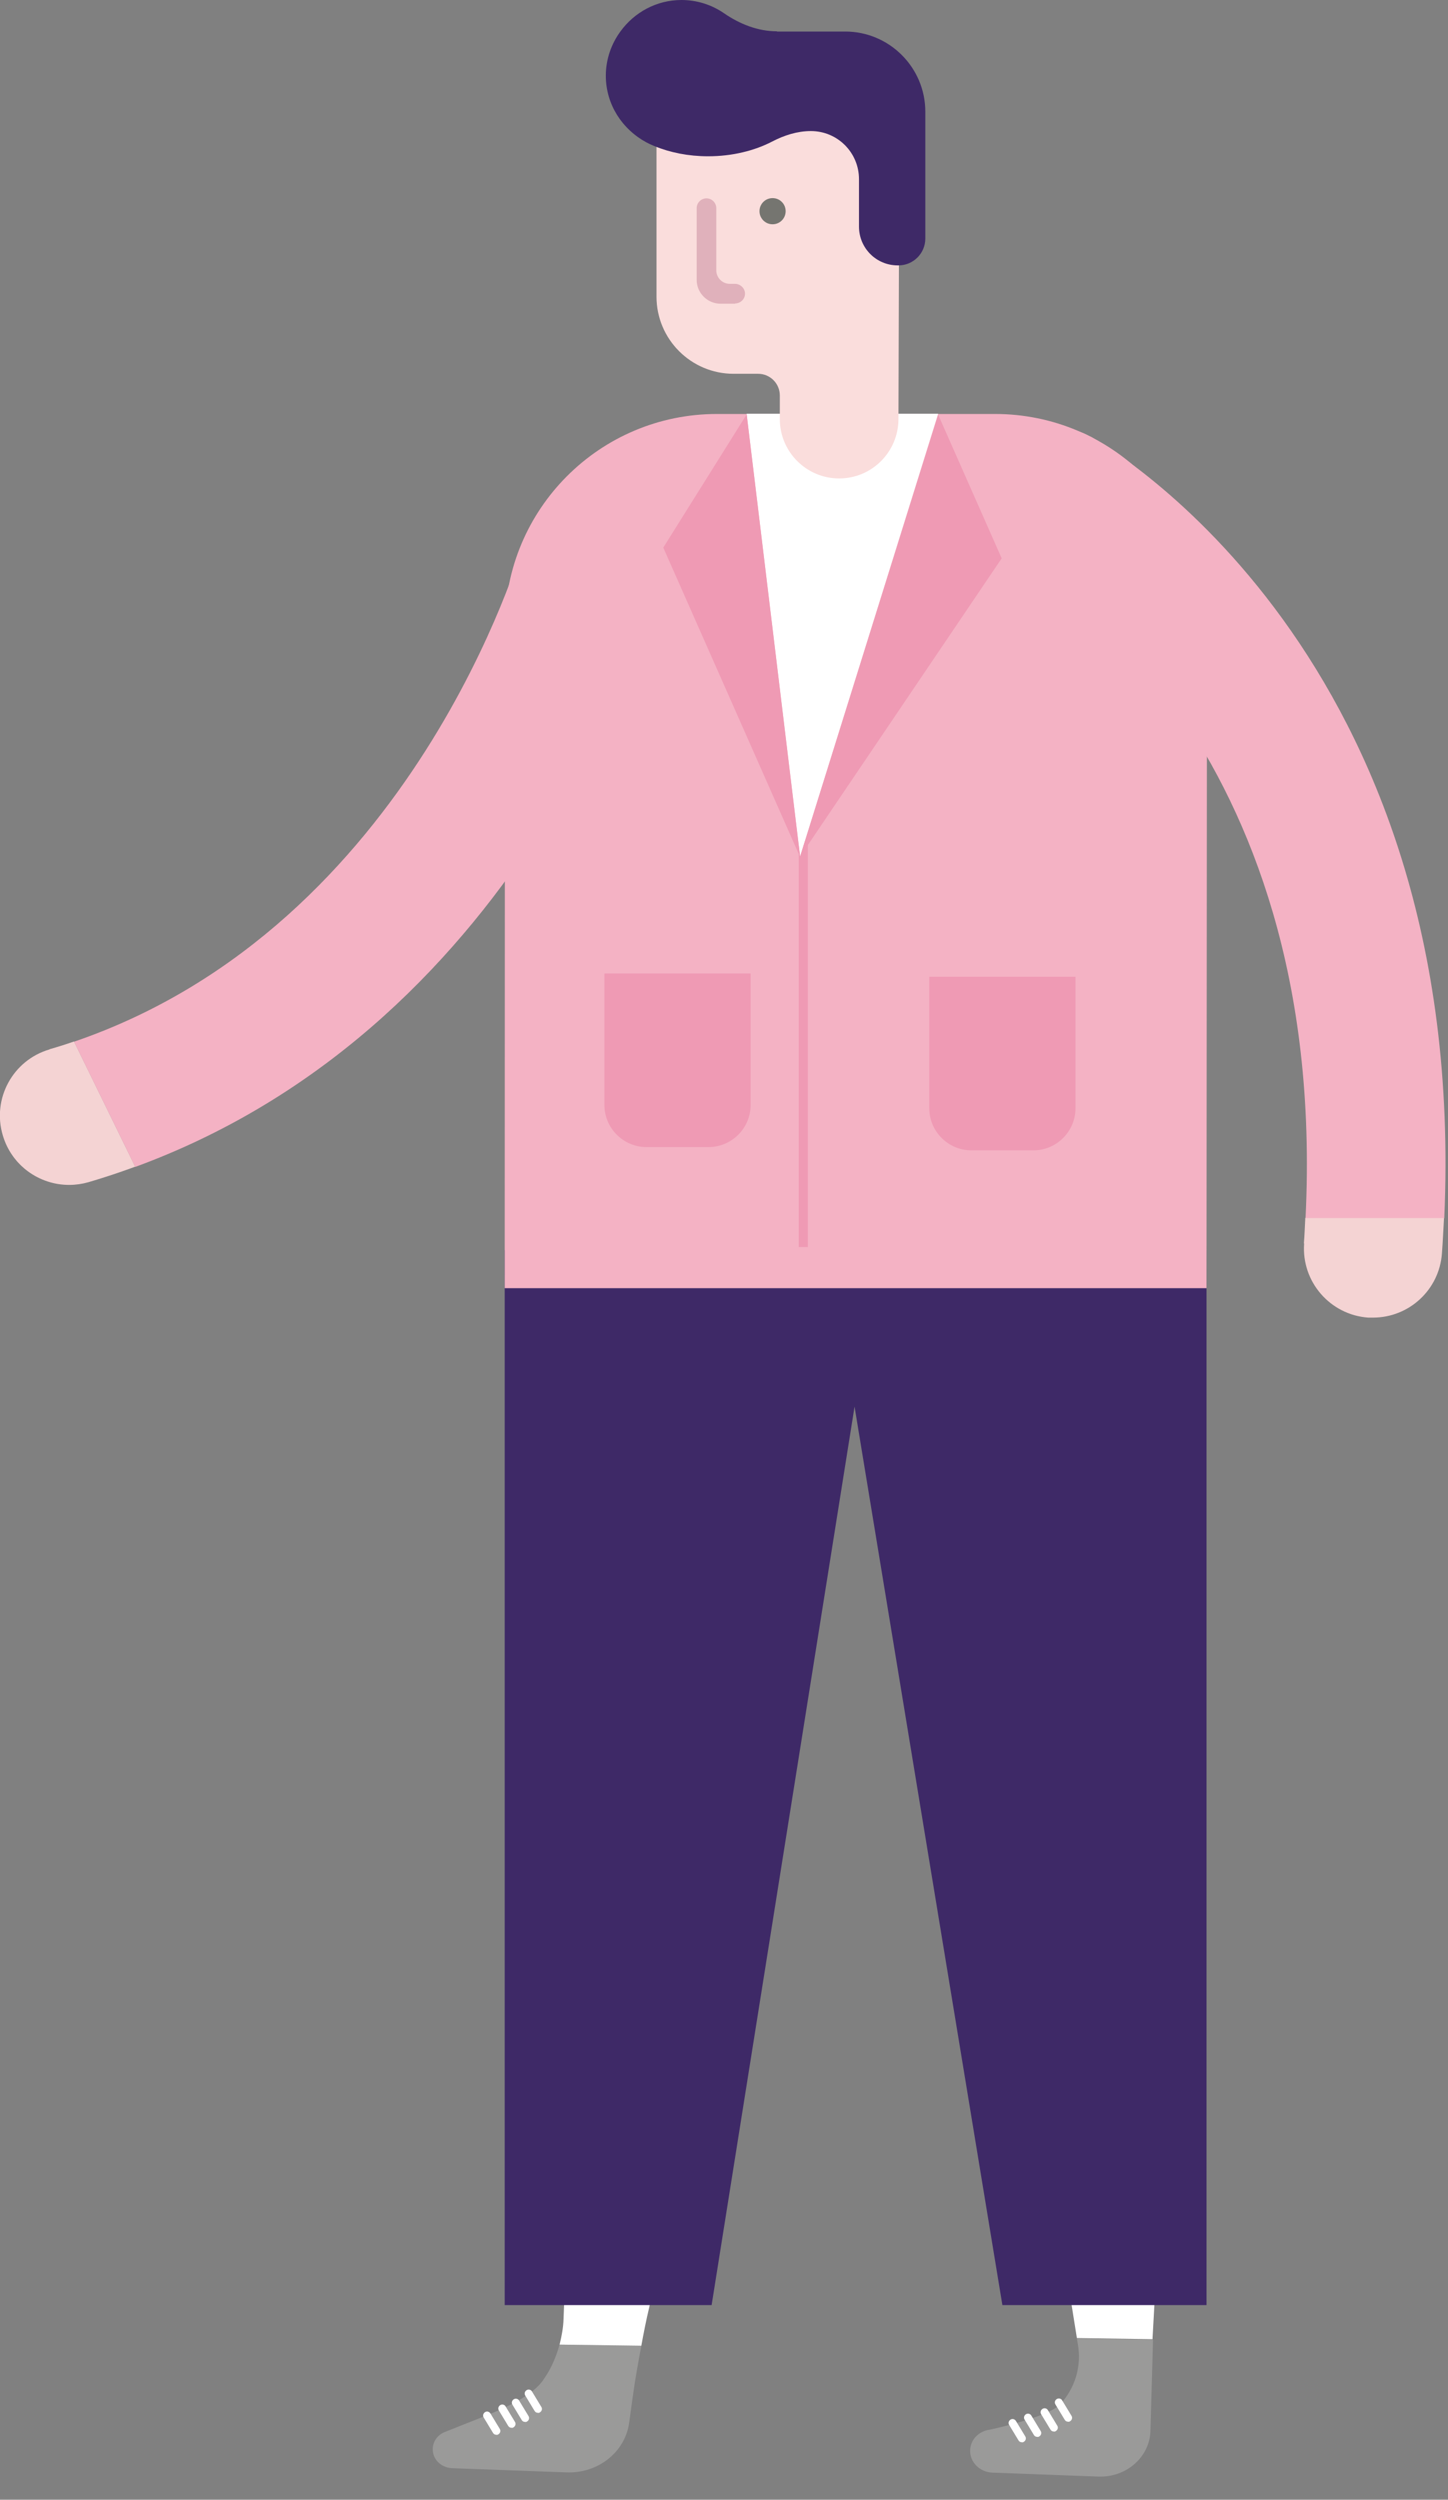 
    <svg
        width="62"
        height="107"
        viewBox="0 0 62 107"
        fill="none"
        xmlns="http://www.w3.org/2000/svg"
    >
        <rect x="0" y="0" width="62" height="107" fill="#808080" stroke="none"/>
        <g clip-path="url(#clip0_9_237)">
            <path
                d="M23.38 101.69L23.29 101.83C22.83 102.56 21.54 103.11 20.71 103.44L19.05 104.1C18.74 104.22 18.54 104.5 18.53 104.81C18.51 105.26 18.88 105.63 19.36 105.65L24.26 105.83C25.61 105.88 26.77 104.96 26.94 103.7L27.09 102.61C27.19 101.88 27.32 101.15 27.46 100.42L23.96 100.36C23.83 100.82 23.65 101.27 23.39 101.68L23.38 101.69Z"
                fill="#9A9A99"
            />
            <path
                d="M24.13 99.25C24.12 99.63 24.05 100 23.96 100.36L27.46 100.41C27.56 99.86 27.67 99.3 27.8 98.76L28.16 97.07L24.22 96.92L24.13 99.24V99.25Z"
                fill="white"
            />
            <path
                d="M21.25 104.22C21.19 104.22 21.14 104.19 21.11 104.14L20.71 103.48C20.66 103.4 20.69 103.3 20.77 103.25C20.85 103.2 20.95 103.23 21 103.31L21.4 103.97C21.45 104.05 21.42 104.15 21.34 104.2C21.31 104.22 21.28 104.23 21.25 104.22Z"
                fill="white"
            />
            <path
                d="M21.9 103.92C21.84 103.92 21.79 103.89 21.76 103.84L21.36 103.18C21.31 103.1 21.34 103 21.42 102.95C21.5 102.9 21.61 102.93 21.65 103.01L22.05 103.67C22.1 103.75 22.07 103.85 21.99 103.9C21.96 103.92 21.93 103.93 21.9 103.92Z"
                fill="white"
            />
            <path
                d="M22.48 103.67C22.42 103.67 22.37 103.64 22.34 103.59L21.94 102.93C21.89 102.85 21.92 102.75 22 102.7C22.08 102.65 22.19 102.68 22.23 102.76L22.63 103.42C22.68 103.5 22.65 103.6 22.57 103.65C22.54 103.67 22.51 103.68 22.48 103.67Z"
                fill="white"
            />
            <path
                d="M23.03 103.28C22.97 103.28 22.92 103.25 22.89 103.2L22.49 102.54C22.44 102.46 22.47 102.36 22.55 102.31C22.63 102.26 22.74 102.29 22.78 102.37L23.18 103.03C23.23 103.11 23.2 103.21 23.12 103.26C23.09 103.28 23.06 103.29 23.03 103.28Z"
                fill="white"
            />
            <path
                d="M46.11 100.1L46.15 100.34C46.32 101.27 46.04 102.22 45.39 102.92C44.88 103.47 42.39 104 42.39 104C41.91 104.06 41.55 104.43 41.54 104.88C41.52 105.39 41.95 105.82 42.49 105.84L47.04 106.01C48.23 106.05 49.23 105.17 49.26 104.05L49.37 100.15L46.13 100.1H46.11Z"
                fill="#9A9A99"
            />
            <path
                d="M43.75 104.54C43.69 104.54 43.64 104.51 43.61 104.46L43.21 103.8C43.16 103.72 43.19 103.62 43.27 103.57C43.35 103.52 43.45 103.55 43.5 103.63L43.9 104.29C43.95 104.37 43.92 104.47 43.84 104.52C43.81 104.54 43.78 104.55 43.75 104.54Z"
                fill="white"
            />
            <path
                d="M44.41 104.31C44.35 104.31 44.3 104.28 44.27 104.23L43.87 103.57C43.82 103.49 43.85 103.39 43.93 103.34C44.01 103.29 44.12 103.32 44.16 103.4L44.56 104.06C44.61 104.14 44.58 104.24 44.5 104.29C44.47 104.31 44.44 104.32 44.41 104.31Z"
                fill="white"
            />
            <path
                d="M45.12 104.08C45.06 104.08 45.01 104.05 44.98 104L44.58 103.34C44.53 103.26 44.56 103.16 44.64 103.11C44.72 103.06 44.83 103.09 44.87 103.17L45.27 103.83C45.32 103.91 45.29 104.01 45.21 104.06C45.18 104.08 45.15 104.09 45.12 104.08Z"
                fill="white"
            />
            <path
                d="M45.73 103.66C45.67 103.66 45.62 103.63 45.59 103.58L45.19 102.92C45.14 102.84 45.17 102.74 45.25 102.69C45.33 102.64 45.44 102.67 45.48 102.75L45.88 103.41C45.93 103.49 45.9 103.59 45.82 103.64C45.79 103.66 45.76 103.67 45.73 103.66Z"
                fill="white"
            />
            <path
                d="M49.53 96.85L45.59 96.83L46.11 100.08L49.35 100.13V100.07L49.53 96.85Z"
                fill="white"
            />
            <path
                d="M36.59 60.21L30.47 98.67H21.61V53.51H51.66V98.67H42.92L36.59 60.21Z"
                fill="#3E2967"
            />
            <path
                d="M2.12 44.92C0.55 45.38 -0.35 47.03 0.12 48.6C0.5 49.89 1.68 50.72 2.96 50.72C3.24 50.72 3.52 50.68 3.8 50.6C4.48 50.4 5.14 50.18 5.79 49.94L3.17 44.58C2.83 44.7 2.48 44.81 2.13 44.91L2.12 44.92Z"
                fill="#F4D3D3"
            />
            <path
                d="M26.04 21.21C24.46 20.78 22.84 21.7 22.4 23.28C22.35 23.45 17.71 39.62 3.17 44.59L5.79 49.95C22.78 43.72 27.89 25.64 28.11 24.85C28.54 23.27 27.61 21.65 26.04 21.22V21.21Z"
                fill="#F4B2C4"
            />
            <path
                d="M51.66 55.14H21.61L21.62 26.8C21.62 21.79 25.68 17.72 30.7 17.72H42.6C47.61 17.72 51.68 21.78 51.68 26.79L51.66 55.14Z"
                fill="#F4B2C4"
            />
            <path
                d="M55.84 53.23C55.72 54.86 56.95 56.28 58.58 56.4C58.65 56.4 58.72 56.4 58.79 56.4C60.33 56.4 61.63 55.21 61.74 53.65C61.78 53.14 61.8 52.63 61.83 52.13H55.89C55.87 52.49 55.86 52.85 55.83 53.22L55.84 53.23Z"
                fill="#F4D3D3"
            />
            <path
                d="M46.69 18.69C45.27 17.9 43.48 18.41 42.68 19.83C41.88 21.25 42.39 23.05 43.8 23.86C44.34 24.17 56.91 31.6 55.9 52.14H61.84C62.91 27.99 47.37 19.07 46.7 18.69H46.69Z"
                fill="#F4B2C4"
            />
            <path d="M34.2 53.38H34.59V36H34.2V53.38Z" fill="#EF9AB4" />
            <path
                d="M44.24 49.24H41.59C40.6 49.24 39.79 48.43 39.79 47.44V41.81H46.05V47.44C46.05 48.43 45.24 49.24 44.25 49.24H44.24Z"
                fill="#EF9AB4"
            />
            <path
                d="M30.33 49.1H27.68C26.69 49.1 25.88 48.29 25.88 47.3V41.67H32.14V47.3C32.14 48.29 31.33 49.1 30.34 49.1H30.33Z"
                fill="#EF9AB4"
            />
            <path d="M31.97 17.71L34.26 36.66L40.17 17.71H31.97Z" fill="white" />
            <path d="M40.17 17.75L34.26 36.66L42.89 23.9L40.17 17.75Z" fill="#EF9AB4" />
            <path d="M31.97 17.74L28.4 23.44L34.26 36.69L31.97 17.74Z" fill="#EF9AB4" />
            <path
                d="M38.5 4.59H28.11V12.7C28.11 14.52 29.59 16 31.41 16H32.46C32.97 16 33.39 16.41 33.39 16.93V17.94C33.39 19.34 34.53 20.48 35.93 20.48C37.33 20.48 38.46 19.35 38.47 17.95L38.51 4.59H38.5Z"
                fill="#FADDDC"
            />
            <path
                d="M31.48 13H30.85C30.29 13 29.83 12.54 29.83 11.98V8.91C29.83 8.68 30.02 8.49 30.25 8.49C30.48 8.49 30.67 8.68 30.67 8.91V11.57C30.67 11.89 30.93 12.15 31.25 12.15H31.47C31.7 12.15 31.9 12.34 31.9 12.57C31.9 12.8 31.71 12.99 31.47 12.99L31.48 13Z"
                fill="#E0B1BB"
            />
            <path
                d="M32.52 9.04C32.52 9.35 32.77 9.6 33.08 9.6C33.39 9.6 33.64 9.35 33.64 9.04C33.64 8.73 33.39 8.48 33.08 8.48C32.77 8.48 32.52 8.73 32.52 9.04Z"
                fill="#757570"
            />
            <path
                d="M33.27 1.34C32.45 1.34 31.67 1.03 30.99 0.56C30.48 0.21 29.85 0 29.18 0C28.11 0 27.16 0.53 26.57 1.34C26.18 1.87 25.94 2.53 25.94 3.24C25.94 4.48 26.65 5.54 27.67 6.09C27.78 6.15 27.89 6.2 28.01 6.25C28.69 6.53 29.48 6.69 30.32 6.69C31.35 6.69 32.31 6.45 33.06 6.06C33.58 5.79 34.14 5.61 34.72 5.61C35.86 5.61 36.78 6.53 36.78 7.67V9.7C36.78 10.62 37.52 11.36 38.44 11.36H38.47C39.1 11.36 39.62 10.85 39.62 10.21V4.78C39.62 2.89 38.08 1.35 36.19 1.35H33.26L33.27 1.34Z"
                fill="#3E2967"
            />
        </g>
        <defs>
            <clipPath id="clip0_9_237">
                <rect width="61.88" height="106.02" fill="white" />
            </clipPath>
        </defs>
    </svg>
